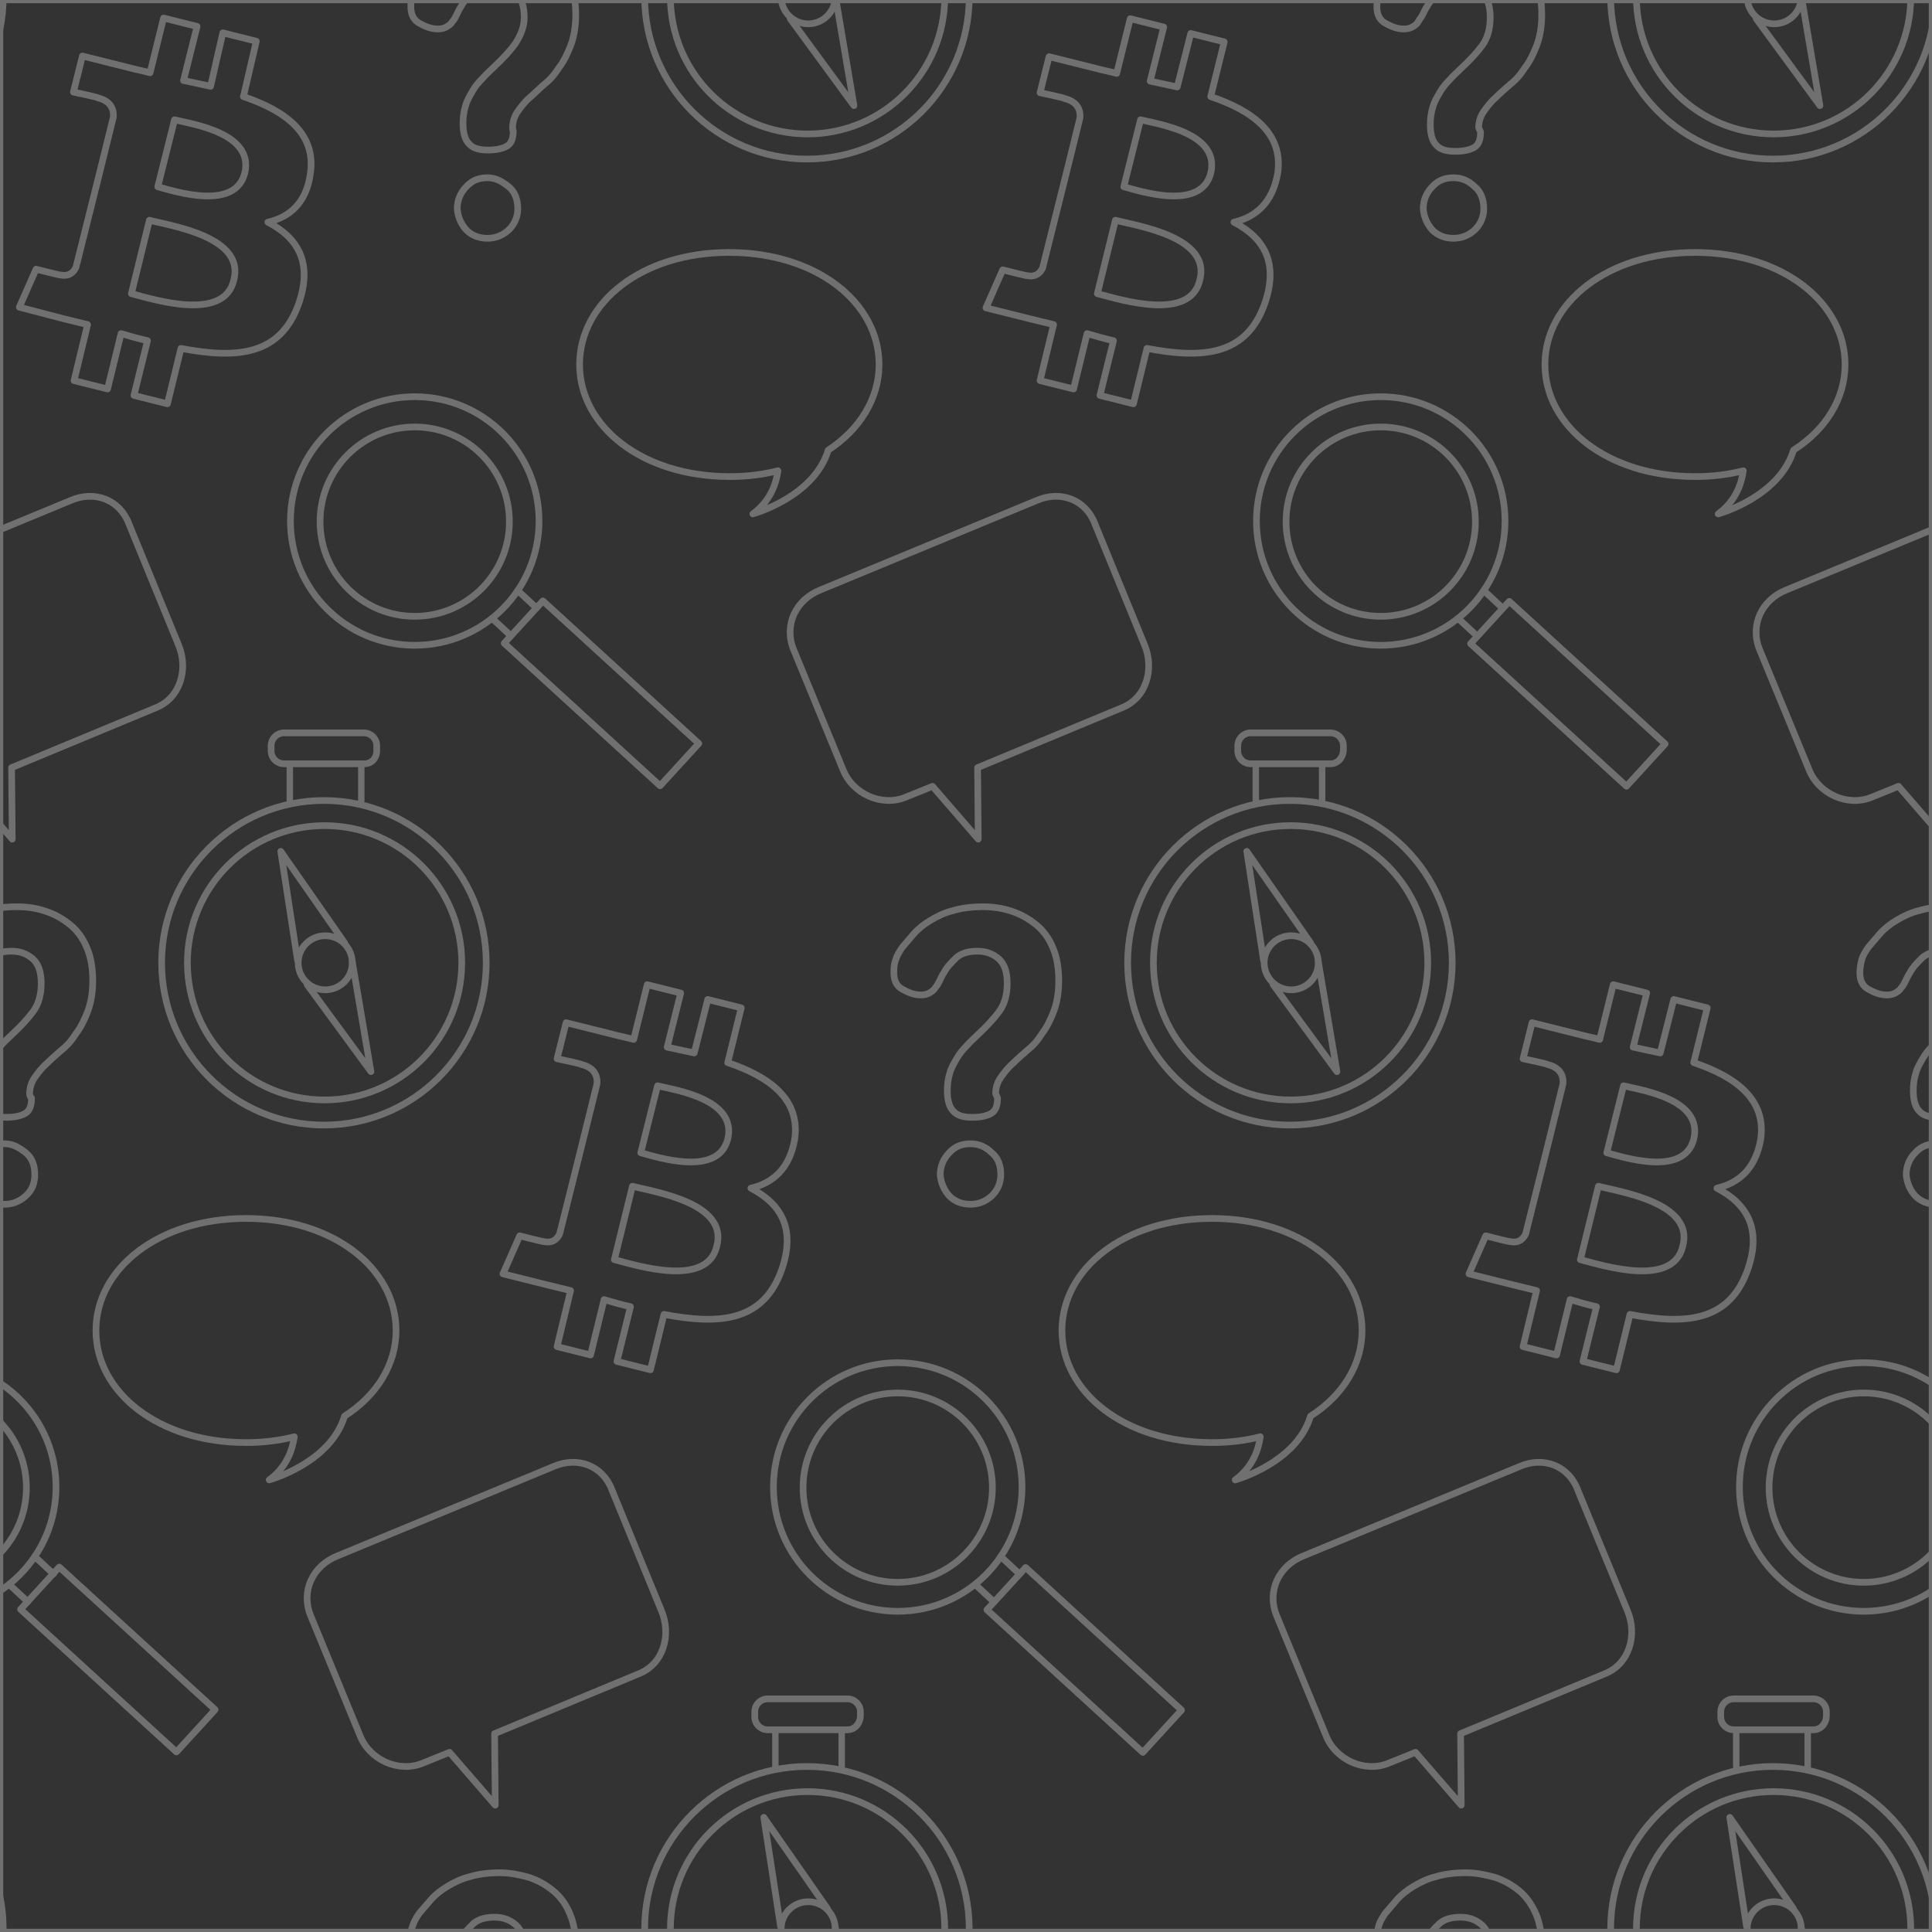 <?xml version="1.0" encoding="utf-8"?>
<!-- Generator: Adobe Illustrator 18.1.1, SVG Export Plug-In . SVG Version: 6.00 Build 0)  -->
<!DOCTYPE svg PUBLIC "-//W3C//DTD SVG 1.1//EN" "http://www.w3.org/Graphics/SVG/1.1/DTD/svg11.dtd">
<svg version="1.1" id="Layer_1" xmlns="http://www.w3.org/2000/svg" xmlns:xlink="http://www.w3.org/1999/xlink" x="0px" y="0px"
	 width="300px" height="300px" viewBox="0 0 300 300" enable-background="new 0 0 300 300" xml:space="preserve">
<rect x="0" y="0" width="300" height="300" fill="#333333" stroke="none"/>
<g opacity="0.3" enable-background="new    ">
	<g>
		<defs>
			<rect id="SVGID_1_" width="300" height="300"/>
		</defs>
		<clipPath id="SVGID_2_">
			<use xlink:href="#SVGID_1_"  overflow="visible"/>
		</clipPath>
		<g clip-path="url(#SVGID_2_)">
			<g>
				<g>
					
						<circle fill="none" stroke="#FFFFFF" stroke-width="1.038" stroke-linecap="round" stroke-linejoin="round" cx="289.4" cy="230.9" r="19.3"/>
					
						<circle fill="none" stroke="#FFFFFF" stroke-width="1.038" stroke-linecap="round" stroke-linejoin="round" cx="289.4" cy="231" r="14.7"/>
				</g>
			</g>
			<g>
				<path fill="none" stroke="#FFFFFF" stroke-width="1.038" stroke-linecap="round" stroke-linejoin="round" d="M229.6,319.8
					c0-0.9,0.3-1.8,0.8-2.5c0.5-0.7,1.1-1.5,1.8-2.1c0.7-0.7,1.5-1.4,2.3-2.1c0.9-0.7,1.6-1.5,2.3-2.6c0.7-0.9,1.3-2.1,1.8-3.4
					c0.5-1.3,0.8-2.9,0.8-4.8c0-2-0.3-3.7-0.9-5.1s-1.5-2.7-2.6-3.6s-2.3-1.6-3.8-2.1c-1.5-0.4-2.9-0.7-4.5-0.7
					c-1.7,0-3.3,0.2-4.6,0.6c-1.3,0.3-2.5,0.9-3.5,1.5c-1,0.6-1.9,1.3-2.6,2.1c-0.7,0.8-1.3,1.5-1.8,2.1c-0.4,0.6-0.8,1.2-1,1.9
					s-0.3,1.4-0.3,2.1c0,1.1,0.4,2,1.3,2.5c0.9,0.5,1.8,0.9,2.9,0.9c0.5,0,0.9-0.1,1.3-0.3c0.3-0.2,0.7-0.4,0.9-0.8
					c0.3-0.3,0.5-0.7,0.7-1.1c0.2-0.4,0.4-0.9,0.7-1.3c0.4-0.8,1.1-1.5,1.9-2.3c0.8-0.7,1.9-1,3.3-1c1.3,0,2.4,0.4,3.3,1.2
					c0.9,0.8,1.3,2.1,1.3,3.8c0,1.7-0.4,3.2-1.2,4.3s-1.9,2.3-3.3,3.6c-0.6,0.6-1.3,1.2-1.8,1.8c-0.6,0.6-1.1,1.2-1.5,1.9
					c-0.4,0.7-0.9,1.5-1.1,2.3c-0.3,0.9-0.4,1.8-0.4,2.8c0,1.4,0.3,2.5,0.9,3.1c0.6,0.7,1.5,1,3,1c1.2,0,2.2-0.2,2.9-0.6
					c0.7-0.4,1-1.2,1-2.4L229.6,319.8L229.6,319.8z M222.4,335.7c0.9,0.9,2,1.3,3.3,1.3c1.2,0,2.3-0.4,3.3-1.3
					c0.9-0.9,1.4-2,1.4-3.3s-0.4-2.6-1.4-3.4c-0.9-0.9-2-1.4-3.3-1.4c-1.3,0-2.4,0.4-3.3,1.4c-0.9,0.9-1.4,2.1-1.4,3.4
					C221.1,333.7,221.6,334.8,222.4,335.7z"/>
				<g>
					
						<circle fill="none" stroke="#FFFFFF" stroke-width="1.038" stroke-linecap="round" stroke-linejoin="round" cx="275.3" cy="299.5" r="25.2"/>
					
						<circle fill="none" stroke="#FFFFFF" stroke-width="1.038" stroke-linecap="round" stroke-linejoin="round" cx="275.4" cy="299.5" r="21.3"/>
					<g>
						
							<circle fill="none" stroke="#FFFFFF" stroke-width="1.038" stroke-linecap="round" stroke-linejoin="round" cx="275.5" cy="299.5" r="4.2"/>
						<polyline fill="none" stroke="#FFFFFF" stroke-width="1.038" stroke-linecap="round" stroke-linejoin="round" points="
							271.2,299.1 268.6,282.2 278.5,296.4 						"/>
						<polyline fill="none" stroke="#FFFFFF" stroke-width="1.038" stroke-linecap="round" stroke-linejoin="round" points="
							272.7,302.9 282.6,316.4 279.7,299.3 						"/>
					</g>
					<path fill="none" stroke="#FFFFFF" stroke-width="1.038" stroke-linecap="round" stroke-linejoin="round" d="M281.6,268.6
						h-12.4c-1.1,0-2-0.9-2-2v-0.8c0-1.1,0.9-2,2-2h12.4c1.1,0,2,0.9,2,2v0.8C283.5,267.7,282.7,268.6,281.6,268.6z"/>
					<g>
						
							<line fill="none" stroke="#FFFFFF" stroke-linecap="round" stroke-linejoin="round" x1="269.6" y1="269.1" x2="269.6" y2="274.3"/>
						
							<line fill="none" stroke="#FFFFFF" stroke-linecap="round" stroke-linejoin="round" x1="280.7" y1="269.1" x2="280.7" y2="274.3"/>
					</g>
				</g>
				<g>
					
						<circle fill="none" stroke="#FFFFFF" stroke-width="1.038" stroke-linecap="round" stroke-linejoin="round" cx="139.4" cy="230.9" r="19.3"/>
					
						<circle fill="none" stroke="#FFFFFF" stroke-width="1.038" stroke-linecap="round" stroke-linejoin="round" cx="139.4" cy="231" r="14.7"/>
					
						<line fill="none" stroke="#FFFFFF" stroke-width="1.038" stroke-linecap="round" stroke-linejoin="round" x1="155.4" y1="241.7" x2="158.3" y2="244.4"/>
					
						<line fill="none" stroke="#FFFFFF" stroke-width="1.038" stroke-linecap="round" stroke-linejoin="round" x1="154.3" y1="248.7" x2="151.5" y2="246.1"/>
					
						<rect x="164" y="241.2" transform="matrix(-0.675 0.738 -0.738 -0.675 472.172 307.322)" fill="none" stroke="#FFFFFF" stroke-width="1.038" stroke-linecap="round" stroke-linejoin="round" width="8.9" height="32.8"/>
				</g>
				<path fill="none" stroke="#FFFFFF" stroke-width="1.038" stroke-linecap="round" stroke-linejoin="round" d="M236,227.7
					l-33.6,13.9c-3.8,1.5-5.7,5.4-4.2,9.2l7.7,18.7c1.5,3.8,6,5.8,9.7,4.3l4.2-1.7l7.1,8.2l-0.1-11.1l22.4-9.3
					c3.8-1.5,5.1-6,3.5-9.8l-7.7-18.7C243.6,227.6,239.7,226.1,236,227.7z"/>
			</g>
			<g>
				<path fill="none" stroke="#FFFFFF" stroke-width="1.038" stroke-linecap="round" stroke-linejoin="round" d="M79.6,319.8
					c0-0.9,0.3-1.8,0.8-2.5c0.5-0.7,1.1-1.5,1.8-2.1s1.5-1.4,2.3-2.1c0.9-0.7,1.6-1.5,2.3-2.6c0.7-0.9,1.3-2.1,1.8-3.4
					c0.5-1.3,0.8-2.9,0.8-4.8c0-2-0.3-3.7-0.9-5.1c-0.6-1.5-1.5-2.7-2.6-3.6s-2.3-1.6-3.8-2.1c-1.5-0.4-2.9-0.7-4.5-0.7
					c-1.7,0-3.3,0.2-4.6,0.6c-1.3,0.3-2.5,0.9-3.5,1.5c-1,0.6-1.9,1.3-2.6,2.1c-0.7,0.8-1.3,1.5-1.8,2.1c-0.4,0.6-0.8,1.2-1,1.9
					c-0.3,0.7-0.3,1.4-0.3,2.1c0,1.1,0.4,2,1.3,2.5c0.9,0.5,1.8,0.9,2.9,0.9c0.5,0,0.9-0.1,1.3-0.3c0.3-0.2,0.7-0.4,0.9-0.8
					c0.3-0.3,0.5-0.7,0.7-1.1c0.2-0.4,0.4-0.9,0.7-1.3c0.4-0.8,1.1-1.5,1.9-2.3c0.8-0.7,1.9-1,3.3-1c1.3,0,2.4,0.4,3.3,1.2
					s1.3,2.1,1.3,3.8c0,1.7-0.4,3.2-1.2,4.3c-0.8,1.1-1.9,2.3-3.3,3.6c-0.6,0.6-1.3,1.2-1.8,1.8c-0.6,0.6-1.1,1.2-1.5,1.9
					c-0.4,0.7-0.9,1.5-1.1,2.3c-0.3,0.9-0.4,1.8-0.4,2.8c0,1.4,0.3,2.5,0.9,3.1c0.6,0.7,1.5,1,3,1c1.2,0,2.2-0.2,2.9-0.6
					c0.7-0.4,1-1.2,1-2.4C79.6,320.3,79.6,319.8,79.6,319.8z M72.4,335.7c0.9,0.9,2,1.3,3.3,1.3c1.2,0,2.3-0.4,3.3-1.3
					c0.9-0.9,1.4-2,1.4-3.3s-0.4-2.6-1.4-3.4c-0.9-0.9-2-1.4-3.3-1.4c-1.3,0-2.4,0.4-3.3,1.4c-0.9,0.9-1.4,2.1-1.4,3.4
					C71.1,333.7,71.6,334.8,72.4,335.7z"/>
				<g>
					
						<circle fill="none" stroke="#FFFFFF" stroke-width="1.038" stroke-linecap="round" stroke-linejoin="round" cx="125.3" cy="299.5" r="25.2"/>
					
						<circle fill="none" stroke="#FFFFFF" stroke-width="1.038" stroke-linecap="round" stroke-linejoin="round" cx="125.4" cy="299.5" r="21.3"/>
					<g>
						
							<circle fill="none" stroke="#FFFFFF" stroke-width="1.038" stroke-linecap="round" stroke-linejoin="round" cx="125.5" cy="299.5" r="4.2"/>
						<polyline fill="none" stroke="#FFFFFF" stroke-width="1.038" stroke-linecap="round" stroke-linejoin="round" points="
							121.2,299.1 118.6,282.2 128.5,296.4 						"/>
						<polyline fill="none" stroke="#FFFFFF" stroke-width="1.038" stroke-linecap="round" stroke-linejoin="round" points="
							122.7,302.9 132.6,316.4 129.7,299.3 						"/>
					</g>
					<path fill="none" stroke="#FFFFFF" stroke-width="1.038" stroke-linecap="round" stroke-linejoin="round" d="M131.6,268.6
						h-12.4c-1.1,0-2-0.9-2-2v-0.8c0-1.1,0.9-2,2-2h12.4c1.1,0,2,0.9,2,2v0.8C133.5,267.7,132.7,268.6,131.6,268.6z"/>
					<g>
						
							<line fill="none" stroke="#FFFFFF" stroke-linecap="round" stroke-linejoin="round" x1="120.4" y1="269.1" x2="120.4" y2="274.3"/>
						
							<line fill="none" stroke="#FFFFFF" stroke-linecap="round" stroke-linejoin="round" x1="130.7" y1="269.1" x2="130.7" y2="274.3"/>
					</g>
				</g>
				<g>
					
						<circle fill="none" stroke="#FFFFFF" stroke-width="1.038" stroke-linecap="round" stroke-linejoin="round" cx="-10.6" cy="230.9" r="19.3"/>
					
						<circle fill="none" stroke="#FFFFFF" stroke-width="1.038" stroke-linecap="round" stroke-linejoin="round" cx="-10.6" cy="231" r="14.7"/>
					
						<line fill="none" stroke="#FFFFFF" stroke-width="1.038" stroke-linecap="round" stroke-linejoin="round" x1="5.4" y1="241.7" x2="8.3" y2="244.4"/>
					
						<line fill="none" stroke="#FFFFFF" stroke-width="1.038" stroke-linecap="round" stroke-linejoin="round" x1="4.3" y1="248.7" x2="1.5" y2="246.1"/>
					
						<rect x="14" y="241.2" transform="matrix(-0.675 0.738 -0.738 -0.675 220.863 417.952)" fill="none" stroke="#FFFFFF" stroke-width="1.038" stroke-linecap="round" stroke-linejoin="round" width="8.9" height="32.8"/>
				</g>
				<path fill="none" stroke="#FFFFFF" stroke-width="1.038" stroke-linecap="round" stroke-linejoin="round" d="M86,227.7
					l-33.6,13.9c-3.8,1.5-5.7,5.4-4.2,9.2l7.7,18.7c1.5,3.8,6,5.8,9.7,4.3l4.2-1.7l7.1,8.2l-0.1-11.1l22.4-9.3
					c3.8-1.5,5.1-6,3.5-9.8L95,231.3C93.6,227.6,89.7,226.1,86,227.7z"/>
			</g>
			<g>
				<g>
					
						<circle fill="none" stroke="#FFFFFF" stroke-width="1.038" stroke-linecap="round" stroke-linejoin="round" cx="-24.7" cy="299.5" r="25.2"/>
				</g>
			</g>
			<g>
				<path fill="none" stroke="#FFFFFF" stroke-width="1.038" stroke-linecap="round" stroke-linejoin="round" d="M266.6,184.5
					c4.6,2.4,7,6.2,4.8,12.6c-2.8,8-9.4,8.7-18.3,7l-2.1,8.6l-5.2-1.3l2.1-8.5c-1.4-0.3-2.7-0.7-4.1-1.1l-2.1,8.6l-5.2-1.3l2.1-8.7
					c-1.2-0.3-2.5-0.6-3.7-0.9l-6.8-1.7l2.6-5.9c0,0,3.9,1,3.8,0.9c1.5,0.3,2.1-0.6,2.4-1.2l3.4-13.6l0,0l2.4-9.7
					c0.1-1.1-0.3-2.5-2.4-3c0.1-0.1-3.8-0.9-3.8-0.9l1.4-5.6l7.2,1.8l0,0c1.1,0.3,2.2,0.5,3.3,0.8l2.1-8.5l5.2,1.3l-2.1,8.4
					c1.4,0.3,2.8,0.6,4.2,0.9l2.1-8.3l5.2,1.3L263,165c6.5,2.2,11.3,5.7,10.4,11.9C272.6,181.5,270,183.7,266.6,184.5z M248.2,184.2
					l-2.8,11.4c3.5,0.9,14.4,4.4,15.9-2.1C263.1,186.8,251.7,185.1,248.2,184.2z M252.1,168.6l-2.6,10.4c2.9,0.8,12,3.7,13.5-2.1
					C264.5,170.7,255,169.3,252.1,168.6z"/>
				<path fill="none" stroke="#FFFFFF" stroke-width="1.038" stroke-linecap="round" stroke-linejoin="round" d="M304.6,169.8
					c0-0.9,0.3-1.8,0.8-2.5c0.5-0.7,1.1-1.5,1.8-2.1c0.7-0.7,1.5-1.4,2.3-2.1c0.9-0.7,1.6-1.5,2.3-2.6c0.7-0.9,1.3-2.1,1.8-3.4
					c0.5-1.3,0.8-2.9,0.8-4.8c0-2-0.3-3.7-0.9-5.1s-1.5-2.7-2.6-3.6c-1.1-0.9-2.3-1.6-3.8-2.1c-1.5-0.4-2.9-0.7-4.5-0.7
					c-1.7,0-3.3,0.2-4.6,0.6c-1.3,0.3-2.5,0.9-3.5,1.5c-1,0.6-1.9,1.3-2.6,2.1s-1.3,1.5-1.8,2.1c-0.4,0.6-0.8,1.2-1,1.9
					s-0.3,1.4-0.3,2.1c0,1.1,0.4,2,1.3,2.5c0.9,0.5,1.8,0.9,2.9,0.9c0.5,0,0.9-0.1,1.3-0.3c0.3-0.2,0.7-0.4,0.9-0.8
					c0.3-0.3,0.5-0.7,0.7-1.1c0.2-0.4,0.4-0.9,0.7-1.3c0.4-0.8,1.1-1.5,1.9-2.3c0.8-0.7,1.9-1,3.3-1c1.3,0,2.4,0.4,3.3,1.2
					s1.3,2.1,1.3,3.8c0,1.7-0.4,3.2-1.2,4.3s-1.9,2.3-3.3,3.6c-0.6,0.6-1.3,1.2-1.8,1.8c-0.6,0.6-1.1,1.2-1.5,1.9
					c-0.4,0.7-0.9,1.5-1.1,2.3c-0.3,0.9-0.4,1.8-0.4,2.8c0,1.4,0.3,2.5,0.9,3.1c0.6,0.7,1.5,1,3,1c1.2,0,2.2-0.2,2.9-0.6
					s1-1.2,1-2.4L304.6,169.8L304.6,169.8z M297.4,185.7c0.9,0.9,2,1.3,3.3,1.3c1.2,0,2.3-0.4,3.3-1.3c0.9-0.9,1.4-2,1.4-3.3
					c0-1.4-0.4-2.6-1.4-3.4s-2-1.4-3.3-1.4c-1.3,0-2.4,0.4-3.3,1.4c-0.9,0.9-1.4,2.1-1.4,3.4C296.1,183.7,296.6,184.8,297.4,185.7z"
					/>
				<g>
					
						<circle fill="none" stroke="#FFFFFF" stroke-width="1.038" stroke-linecap="round" stroke-linejoin="round" cx="214.4" cy="80.9" r="19.3"/>
					
						<circle fill="none" stroke="#FFFFFF" stroke-width="1.038" stroke-linecap="round" stroke-linejoin="round" cx="214.4" cy="81" r="14.7"/>
					
						<line fill="none" stroke="#FFFFFF" stroke-width="1.038" stroke-linecap="round" stroke-linejoin="round" x1="230.4" y1="91.7" x2="233.3" y2="94.4"/>
					
						<line fill="none" stroke="#FFFFFF" stroke-width="1.038" stroke-linecap="round" stroke-linejoin="round" x1="229.3" y1="98.7" x2="226.5" y2="96.1"/>
					
						<rect x="239" y="91.2" transform="matrix(-0.675 0.738 -0.738 -0.675 487.196 0.697)" fill="none" stroke="#FFFFFF" stroke-width="1.038" stroke-linecap="round" stroke-linejoin="round" width="8.9" height="32.8"/>
				</g>
				<path fill="none" stroke="#FFFFFF" stroke-width="1.038" stroke-linecap="round" stroke-linejoin="round" d="M311,77.7
					l-33.6,13.9c-3.8,1.5-5.7,5.4-4.2,9.2l7.7,18.7c1.5,3.8,6,5.8,9.7,4.3l4.2-1.7l7.1,8.2l-0.1-11.1l22.4-9.3
					c3.8-1.5,5.1-6,3.5-9.8L320,81.3C318.6,77.6,314.7,76.1,311,77.7z"/>
			</g>
			<g>
				<path fill="none" stroke="#FFFFFF" stroke-width="1.038" stroke-linecap="round" stroke-linejoin="round" d="M116.6,184.5
					c4.6,2.4,7,6.2,4.8,12.6c-2.8,8-9.4,8.7-18.3,7l-2.1,8.6l-5.2-1.3l2.1-8.5c-1.4-0.3-2.7-0.7-4.1-1.1l-2.1,8.6l-5.2-1.3l2.1-8.7
					c-1.2-0.3-2.5-0.6-3.7-0.9l-6.8-1.7l2.6-5.9c0,0,3.9,1,3.8,0.9c1.5,0.3,2.1-0.6,2.4-1.2l3.4-13.6l0,0l2.4-9.7
					c0.1-1.1-0.3-2.5-2.4-3c0.1-0.1-3.8-0.9-3.8-0.9l1.4-5.6l7.2,1.8l0,0c1.1,0.3,2.2,0.5,3.3,0.8l2.1-8.5l5.2,1.3l-2.1,8.4
					c1.4,0.3,2.8,0.6,4.2,0.9l2.1-8.3l5.2,1.3L113,165c6.5,2.2,11.3,5.7,10.4,11.9C122.6,181.5,120,183.7,116.6,184.5z M98.2,184.2
					l-2.8,11.4c3.5,0.9,14.4,4.4,15.9-2.1C113.1,186.8,101.7,185.1,98.2,184.2z M102.1,168.6L99.5,179c2.9,0.8,12,3.7,13.5-2.1
					C114.5,170.7,105,169.3,102.1,168.6z"/>
				<path fill="none" stroke="#FFFFFF" stroke-width="1.038" stroke-linecap="round" stroke-linejoin="round" d="M154.6,169.8
					c0-0.9,0.3-1.8,0.8-2.5c0.5-0.7,1.1-1.5,1.8-2.1c0.7-0.7,1.5-1.4,2.3-2.1c0.9-0.7,1.6-1.5,2.3-2.6c0.7-0.9,1.3-2.1,1.8-3.4
					c0.5-1.3,0.8-2.9,0.8-4.8c0-2-0.3-3.7-0.9-5.1c-0.6-1.5-1.5-2.7-2.6-3.6s-2.3-1.6-3.8-2.1s-2.9-0.7-4.5-0.7
					c-1.7,0-3.3,0.2-4.6,0.6c-1.3,0.3-2.5,0.9-3.5,1.5c-1,0.6-1.9,1.3-2.6,2.1s-1.3,1.5-1.8,2.1c-0.4,0.6-0.8,1.2-1,1.9
					c-0.3,0.7-0.3,1.4-0.3,2.1c0,1.1,0.4,2,1.3,2.5c0.9,0.5,1.8,0.9,2.9,0.9c0.5,0,0.9-0.1,1.3-0.3c0.3-0.2,0.7-0.4,0.9-0.8
					c0.3-0.3,0.5-0.7,0.7-1.1c0.2-0.4,0.4-0.9,0.7-1.3c0.4-0.8,1.1-1.5,1.9-2.3c0.8-0.7,1.9-1,3.3-1c1.3,0,2.4,0.4,3.3,1.2
					s1.3,2.1,1.3,3.8c0,1.7-0.4,3.2-1.2,4.3s-1.9,2.3-3.3,3.6c-0.6,0.6-1.3,1.2-1.8,1.8c-0.6,0.6-1.1,1.2-1.5,1.9
					c-0.4,0.7-0.9,1.5-1.1,2.3c-0.3,0.9-0.4,1.8-0.4,2.8c0,1.4,0.3,2.5,0.9,3.1c0.6,0.7,1.5,1,3,1c1.2,0,2.2-0.2,2.9-0.6
					s1-1.2,1-2.4L154.6,169.8L154.6,169.8z M147.4,185.7c0.9,0.9,2,1.3,3.3,1.3c1.2,0,2.3-0.4,3.3-1.3c0.9-0.9,1.4-2,1.4-3.3
					c0-1.4-0.4-2.6-1.4-3.4c-0.9-0.9-2-1.4-3.3-1.4c-1.3,0-2.4,0.4-3.3,1.4c-0.9,0.9-1.4,2.1-1.4,3.4
					C146.1,183.7,146.6,184.8,147.4,185.7z"/>
				<g>
					
						<circle fill="none" stroke="#FFFFFF" stroke-width="1.038" stroke-linecap="round" stroke-linejoin="round" cx="200.3" cy="149.5" r="25.2"/>
					
						<circle fill="none" stroke="#FFFFFF" stroke-width="1.038" stroke-linecap="round" stroke-linejoin="round" cx="200.4" cy="149.5" r="21.3"/>
					<g>
						
							<circle fill="none" stroke="#FFFFFF" stroke-width="1.038" stroke-linecap="round" stroke-linejoin="round" cx="200.5" cy="149.5" r="4.2"/>
						<polyline fill="none" stroke="#FFFFFF" stroke-width="1.038" stroke-linecap="round" stroke-linejoin="round" points="
							196.2,149.1 193.6,132.2 203.5,146.4 						"/>
						<polyline fill="none" stroke="#FFFFFF" stroke-width="1.038" stroke-linecap="round" stroke-linejoin="round" points="
							197.7,152.9 207.6,166.4 204.7,149.3 						"/>
					</g>
					<path fill="none" stroke="#FFFFFF" stroke-width="1.038" stroke-linecap="round" stroke-linejoin="round" d="M206.6,118.6
						h-12.4c-1.1,0-2-0.9-2-2v-0.8c0-1.1,0.9-2,2-2h12.4c1.1,0,2,0.9,2,2v0.8C208.5,117.7,207.7,118.6,206.6,118.6z"/>
					<g>
						
							<line fill="none" stroke="#FFFFFF" stroke-linecap="round" stroke-linejoin="round" x1="195" y1="119.1" x2="195" y2="124.3"/>
						
							<line fill="none" stroke="#FFFFFF" stroke-linecap="round" stroke-linejoin="round" x1="205.3" y1="119.1" x2="205.3" y2="124.3"/>
					</g>
				</g>
				<g>
					
						<circle fill="none" stroke="#FFFFFF" stroke-width="1.038" stroke-linecap="round" stroke-linejoin="round" cx="64.4" cy="80.9" r="19.3"/>
					
						<circle fill="none" stroke="#FFFFFF" stroke-width="1.038" stroke-linecap="round" stroke-linejoin="round" cx="64.4" cy="81" r="14.7"/>
					
						<line fill="none" stroke="#FFFFFF" stroke-width="1.038" stroke-linecap="round" stroke-linejoin="round" x1="80.4" y1="91.7" x2="83.3" y2="94.4"/>
					
						<line fill="none" stroke="#FFFFFF" stroke-width="1.038" stroke-linecap="round" stroke-linejoin="round" x1="79.3" y1="98.7" x2="76.5" y2="96.1"/>
					
						<rect x="89" y="91.2" transform="matrix(-0.675 0.738 -0.738 -0.675 235.887 111.328)" fill="none" stroke="#FFFFFF" stroke-width="1.038" stroke-linecap="round" stroke-linejoin="round" width="8.9" height="32.8"/>
				</g>
				<path fill="none" stroke="#FFFFFF" stroke-width="1.038" stroke-linecap="round" stroke-linejoin="round" d="M161,77.7
					l-33.6,13.9c-3.8,1.5-5.7,5.4-4.2,9.2l7.7,18.7c1.5,3.8,6,5.8,9.7,4.3l4.2-1.7l7.1,8.2l-0.1-11.1l22.4-9.3
					c3.8-1.5,5.1-6,3.5-9.8L170,81.3C168.6,77.6,164.7,76.1,161,77.7z"/>
				<path fill="none" stroke="#FFFFFF" stroke-width="1.038" stroke-linecap="round" stroke-linejoin="round" d="M211.5,206.6
					c0-9.6-9.7-17.4-23.3-17.4s-23.3,7.8-23.3,17.4c0,9.6,9.7,17.4,23.3,17.4c2.7,0,5.1-0.3,7.5-0.9c-0.3,2.1-1.2,4.7-3.9,6.7
					c0,0,9.5-2.6,11.7-9.9C208.5,216.7,211.5,211.9,211.5,206.6z"/>
			</g>
			<g>
				<path fill="none" stroke="#FFFFFF" stroke-width="1.038" stroke-linecap="round" stroke-linejoin="round" d="M4.6,169.8
					c0-0.9,0.3-1.8,0.8-2.5c0.5-0.7,1.1-1.5,1.8-2.1c0.7-0.7,1.5-1.4,2.3-2.1c0.9-0.7,1.6-1.5,2.3-2.6c0.7-0.9,1.3-2.1,1.8-3.4
					c0.5-1.3,0.8-2.9,0.8-4.8c0-2-0.3-3.7-0.9-5.1c-0.6-1.5-1.5-2.7-2.6-3.6s-2.3-1.6-3.8-2.1s-2.9-0.7-4.5-0.7
					c-1.7,0-3.3,0.2-4.6,0.6c-1.3,0.3-2.5,0.9-3.5,1.5c-1,0.6-1.9,1.3-2.6,2.1c-0.7,0.8-1.3,1.5-1.8,2.1c-0.4,0.6-0.8,1.2-1,1.9
					s-0.3,1.4-0.3,2.1c0,1.1,0.4,2,1.3,2.5c0.9,0.5,1.8,0.9,2.9,0.9c0.5,0,0.9-0.1,1.3-0.3c0.3-0.2,0.7-0.4,0.9-0.8
					c0.3-0.3,0.5-0.7,0.7-1.1c0.2-0.4,0.4-0.9,0.7-1.3c0.4-0.8,1.1-1.5,1.9-2.3c0.8-0.7,1.9-1,3.3-1c1.3,0,2.4,0.4,3.3,1.2
					s1.3,2.1,1.3,3.8c0,1.7-0.4,3.2-1.2,4.3s-1.9,2.3-3.3,3.6c-0.6,0.6-1.3,1.2-1.8,1.8c-0.6,0.6-1.1,1.2-1.5,1.9s-0.9,1.5-1.1,2.3
					c-0.3,0.9-0.4,1.8-0.4,2.8c0,1.4,0.3,2.5,0.9,3.1c0.6,0.7,1.5,1,3,1c1.2,0,2.2-0.2,2.9-0.6s1-1.2,1-2.4
					C4.6,170.3,4.6,169.8,4.6,169.8z M-2.6,185.7c0.9,0.9,2,1.3,3.3,1.3c1.2,0,2.3-0.4,3.3-1.3s1.4-2,1.4-3.3c0-1.4-0.4-2.6-1.4-3.4
					s-2-1.4-3.3-1.4s-2.4,0.4-3.3,1.4c-0.9,0.9-1.4,2.1-1.4,3.4C-3.9,183.7-3.4,184.8-2.6,185.7z"/>
				<g>
					
						<circle fill="none" stroke="#FFFFFF" stroke-width="1.038" stroke-linecap="round" stroke-linejoin="round" cx="50.3" cy="149.5" r="25.2"/>
					
						<circle fill="none" stroke="#FFFFFF" stroke-width="1.038" stroke-linecap="round" stroke-linejoin="round" cx="50.4" cy="149.5" r="21.3"/>
					<g>
						
							<circle fill="none" stroke="#FFFFFF" stroke-width="1.038" stroke-linecap="round" stroke-linejoin="round" cx="50.5" cy="149.5" r="4.2"/>
						<polyline fill="none" stroke="#FFFFFF" stroke-width="1.038" stroke-linecap="round" stroke-linejoin="round" points="
							46.2,149.1 43.6,132.2 53.5,146.4 						"/>
						<polyline fill="none" stroke="#FFFFFF" stroke-width="1.038" stroke-linecap="round" stroke-linejoin="round" points="
							47.7,152.9 57.6,166.4 54.7,149.3 						"/>
					</g>
					<path fill="none" stroke="#FFFFFF" stroke-width="1.038" stroke-linecap="round" stroke-linejoin="round" d="M56.6,118.6H44.1
						c-1.1,0-2-0.9-2-2v-0.8c0-1.1,0.9-2,2-2h12.4c1.1,0,2,0.9,2,2v0.8C58.5,117.7,57.7,118.6,56.6,118.6z"/>
					<g>
						<line fill="none" stroke="#FFFFFF" stroke-linecap="round" stroke-linejoin="round" x1="45" y1="119.1" x2="45" y2="124.3"/>
						
							<line fill="none" stroke="#FFFFFF" stroke-linecap="round" stroke-linejoin="round" x1="56.1" y1="119.1" x2="56.1" y2="124.3"/>
					</g>
				</g>
				<path fill="none" stroke="#FFFFFF" stroke-width="1.038" stroke-linecap="round" stroke-linejoin="round" d="M11,77.7
					l-33.6,13.9c-3.8,1.5-5.7,5.4-4.2,9.2l7.7,18.7c1.5,3.8,6,5.8,9.7,4.3l4.2-1.7l7.1,8.2l-0.1-11.1l22.4-9.3
					c3.8-1.5,5.1-6,3.5-9.8L20,81.3C18.6,77.6,14.7,76.1,11,77.7z"/>
				<path fill="none" stroke="#FFFFFF" stroke-width="1.038" stroke-linecap="round" stroke-linejoin="round" d="M61.5,206.6
					c0-9.6-9.7-17.4-23.3-17.4s-23.3,7.8-23.3,17.4c0,9.6,9.7,17.4,23.3,17.4c2.7,0,5.1-0.3,7.5-0.9c-0.3,2.1-1.2,4.7-3.9,6.7
					c0,0,9.5-2.6,11.7-9.9C58.5,216.7,61.5,211.9,61.5,206.6z"/>
			</g>
			<g>
				<path fill="none" stroke="#FFFFFF" stroke-width="1.038" stroke-linecap="round" stroke-linejoin="round" d="M191.6,34.5
					c4.6,2.4,7,6.2,4.8,12.6c-2.8,8-9.4,8.7-18.3,7l-2.1,8.6l-5.2-1.3l2.1-8.5c-1.4-0.3-2.7-0.7-4.1-1.1l-2.1,8.6l-5.2-1.3l2.1-8.7
					c-1.2-0.3-2.5-0.6-3.7-0.9l-6.8-1.7l2.6-5.9c0,0,3.9,1,3.8,0.9c1.5,0.3,2.1-0.6,2.4-1.2l3.4-13.6l0,0l2.4-9.7
					c0.1-1.1-0.3-2.5-2.4-3c0.1-0.1-3.8-0.9-3.8-0.9l1.4-5.6l7.2,1.8l0,0c1.1,0.3,2.2,0.5,3.3,0.8l2.1-8.5l5.2,1.3l-2.1,8.4
					c1.4,0.3,2.8,0.6,4.2,0.9l2.1-8.3l5.2,1.3L188,15c6.5,2.2,11.3,5.7,10.4,11.9C197.6,31.5,195,33.7,191.6,34.5z M173.2,34.2
					l-2.8,11.4c3.5,0.9,14.4,4.4,15.9-2.1C188.1,36.8,176.7,35.1,173.2,34.2z M177.1,18.6L174.5,29c2.9,0.8,12,3.7,13.5-2.1
					C189.5,20.7,180,19.3,177.1,18.6z"/>
				<path fill="none" stroke="#FFFFFF" stroke-width="1.038" stroke-linecap="round" stroke-linejoin="round" d="M229.6,19.8
					c0-0.9,0.3-1.8,0.8-2.5c0.5-0.7,1.1-1.5,1.8-2.1c0.7-0.7,1.5-1.4,2.3-2.1c0.9-0.7,1.6-1.5,2.3-2.6c0.7-0.9,1.3-2.1,1.8-3.4
					c0.5-1.3,0.8-2.9,0.8-4.8c0-2-0.3-3.7-0.9-5.1s-1.5-2.7-2.6-3.6s-2.3-1.6-3.8-2.1c-1.5-0.4-2.9-0.7-4.5-0.7
					c-1.7,0-3.3,0.2-4.6,0.6c-1.3,0.3-2.5,0.9-3.5,1.5s-1.9,1.3-2.6,2.1c-0.7,0.8-1.3,1.5-1.8,2.1c-0.4,0.6-0.8,1.2-1,1.9
					s-0.3,1.4-0.3,2.1c0,1.1,0.4,2,1.3,2.5c0.9,0.5,1.8,0.9,2.9,0.9c0.5,0,0.9-0.1,1.3-0.3c0.3-0.2,0.7-0.4,0.9-0.8s0.5-0.7,0.7-1.1
					c0.2-0.4,0.4-0.9,0.7-1.3c0.4-0.8,1.1-1.5,1.9-2.3c0.8-0.7,1.9-1,3.3-1c1.3,0,2.4,0.4,3.3,1.2c0.9,0.8,1.3,2.1,1.3,3.8
					s-0.4,3.2-1.2,4.3s-1.9,2.3-3.3,3.6c-0.6,0.6-1.3,1.2-1.8,1.8c-0.6,0.6-1.1,1.2-1.5,1.9c-0.4,0.7-0.9,1.5-1.1,2.3
					c-0.3,0.9-0.4,1.8-0.4,2.8c0,1.4,0.3,2.5,0.9,3.1c0.6,0.7,1.5,1,3,1c1.2,0,2.2-0.2,2.9-0.6c0.7-0.4,1-1.2,1-2.4L229.6,19.8
					L229.6,19.8z M222.4,35.7c0.9,0.9,2,1.3,3.3,1.3c1.2,0,2.3-0.4,3.3-1.3c0.9-0.9,1.4-2,1.4-3.3s-0.4-2.6-1.4-3.4
					c-0.9-0.9-2-1.4-3.3-1.4c-1.3,0-2.4,0.4-3.3,1.4c-0.9,0.9-1.4,2.1-1.4,3.4C221.1,33.7,221.6,34.8,222.4,35.7z"/>
				<g>
					
						<circle fill="none" stroke="#FFFFFF" stroke-width="1.038" stroke-linecap="round" stroke-linejoin="round" cx="275.3" cy="-0.5" r="25.2"/>
					
						<circle fill="none" stroke="#FFFFFF" stroke-width="1.038" stroke-linecap="round" stroke-linejoin="round" cx="275.4" cy="-0.5" r="21.3"/>
					<g>
						
							<circle fill="none" stroke="#FFFFFF" stroke-width="1.038" stroke-linecap="round" stroke-linejoin="round" cx="275.5" cy="-0.5" r="4.2"/>
						<polyline fill="none" stroke="#FFFFFF" stroke-width="1.038" stroke-linecap="round" stroke-linejoin="round" points="
							272.7,2.9 282.6,16.4 279.7,-0.7 						"/>
					</g>
				</g>
				<path fill="none" stroke="#FFFFFF" stroke-width="1.038" stroke-linecap="round" stroke-linejoin="round" d="M286.5,56.6
					c0-9.6-9.7-17.4-23.3-17.4c-13.6,0-23.3,7.8-23.3,17.4S249.6,74,263.2,74c2.7,0,5.1-0.3,7.5-0.9c-0.3,2.1-1.2,4.7-3.9,6.7
					c0,0,9.5-2.6,11.7-9.9C283.5,66.7,286.5,61.9,286.5,56.6z"/>
			</g>
			<g>
				<path fill="none" stroke="#FFFFFF" stroke-width="1.038" stroke-linecap="round" stroke-linejoin="round" d="M41.6,34.5
					c4.6,2.4,7,6.2,4.8,12.6c-2.8,8-9.4,8.7-18.3,7l-2.1,8.6l-5.2-1.3l2.1-8.5c-1.4-0.3-2.7-0.7-4.1-1.1l-2.1,8.6l-5.2-1.3l2.1-8.7
					c-1.2-0.3-2.5-0.6-3.7-0.9L3,47.7l2.6-5.9c0,0,3.9,1,3.8,0.9c1.5,0.3,2.1-0.6,2.4-1.2l3.4-13.6l0,0l2.4-9.7
					c0.1-1.1-0.3-2.5-2.4-3c0.1-0.1-3.8-0.9-3.8-0.9l1.4-5.6l7.2,1.8l0,0c1.1,0.3,2.2,0.5,3.3,0.8l2.1-8.5l5.2,1.3l-2.1,8.4
					c1.4,0.3,2.8,0.6,4.2,0.9l1.9-8.3l5.2,1.3L37.8,15c6.5,2.2,11.3,5.7,10.4,11.9C47.6,31.5,45,33.7,41.6,34.5z M23.2,34.2
					l-2.8,11.4c3.5,0.9,14.4,4.4,15.9-2.1C38.1,36.8,26.7,35.1,23.2,34.2z M27.1,18.6L24.5,29c2.9,0.8,12,3.7,13.5-2.1
					C39.5,20.7,30,19.3,27.1,18.6z"/>
				<path fill="none" stroke="#FFFFFF" stroke-width="1.038" stroke-linecap="round" stroke-linejoin="round" d="M79.6,19.8
					c0-0.9,0.3-1.8,0.8-2.5c0.5-0.7,1.1-1.5,1.8-2.1s1.5-1.4,2.3-2.1c0.9-0.7,1.6-1.5,2.3-2.6c0.7-0.9,1.3-2.1,1.8-3.4
					c0.5-1.3,0.8-2.9,0.8-4.8c0-2-0.3-3.7-0.9-5.1c-0.6-1.5-1.5-2.7-2.6-3.6s-2.3-1.6-3.8-2.1c-1.5-0.4-2.9-0.7-4.5-0.7
					c-1.7,0-3.3,0.2-4.6,0.6c-1.3,0.3-2.5,0.9-3.5,1.5s-1.9,1.3-2.6,2.1c-0.7,0.8-1.3,1.5-1.8,2.1c-0.4,0.6-0.8,1.2-1,1.9
					c-0.3,0.7-0.3,1.4-0.3,2.1c0,1.1,0.4,2,1.3,2.5c0.9,0.5,1.8,0.9,2.9,0.9c0.5,0,0.9-0.1,1.3-0.3c0.3-0.2,0.7-0.4,0.9-0.8
					c0.3-0.3,0.5-0.7,0.7-1.1c0.2-0.4,0.4-0.9,0.7-1.3c0.4-0.8,1.1-1.5,1.9-2.3c0.8-0.7,1.9-1,3.3-1c1.3,0,2.4,0.4,3.3,1.2
					s1.3,2.1,1.3,3.8S80.7,5.7,80,6.8c-0.8,1.1-1.9,2.3-3.3,3.6c-0.6,0.6-1.3,1.2-1.8,1.8c-0.6,0.6-1.1,1.2-1.5,1.9
					c-0.4,0.7-0.9,1.5-1.1,2.3c-0.3,0.9-0.4,1.8-0.4,2.8c0,1.4,0.3,2.5,0.9,3.1c0.6,0.7,1.5,1,3,1c1.2,0,2.2-0.2,2.9-0.6
					c0.7-0.4,1-1.2,1-2.4C79.6,20.3,79.6,19.8,79.6,19.8z M72.4,35.7c0.9,0.9,2,1.3,3.3,1.3c1.2,0,2.3-0.4,3.3-1.3
					c0.9-0.9,1.4-2,1.4-3.3s-0.4-2.6-1.4-3.4s-2-1.4-3.3-1.4c-1.3,0-2.4,0.4-3.3,1.4c-0.9,0.9-1.4,2.1-1.4,3.4
					C71.1,33.7,71.6,34.8,72.4,35.7z"/>
				<g>
					
						<circle fill="none" stroke="#FFFFFF" stroke-width="1.038" stroke-linecap="round" stroke-linejoin="round" cx="125.3" cy="-0.5" r="25.2"/>
					
						<circle fill="none" stroke="#FFFFFF" stroke-width="1.038" stroke-linecap="round" stroke-linejoin="round" cx="125.4" cy="-0.5" r="21.3"/>
					<g>
						
							<circle fill="none" stroke="#FFFFFF" stroke-width="1.038" stroke-linecap="round" stroke-linejoin="round" cx="125.5" cy="-0.5" r="4.2"/>
						<polyline fill="none" stroke="#FFFFFF" stroke-width="1.038" stroke-linecap="round" stroke-linejoin="round" points="
							122.7,2.9 132.6,16.4 129.7,-0.7 						"/>
					</g>
				</g>
				<path fill="none" stroke="#FFFFFF" stroke-width="1.038" stroke-linecap="round" stroke-linejoin="round" d="M136.5,56.6
					c0-9.6-9.7-17.4-23.3-17.4S90,47,90,56.6S99.7,74,113.3,74c2.7,0,5.1-0.3,7.5-0.9c-0.3,2.1-1.2,4.7-3.9,6.7
					c0,0,9.5-2.6,11.7-9.9C133.5,66.7,136.5,61.9,136.5,56.6z"/>
			</g>
			<g>
				<g>
					
						<circle fill="none" stroke="#FFFFFF" stroke-width="1.038" stroke-linecap="round" stroke-linejoin="round" cx="-24.7" cy="-0.5" r="25.2"/>
				</g>
			</g>
		</g>
		<use xlink:href="#SVGID_1_"  overflow="visible" fill="none" stroke="#FFFFFF" stroke-miterlimit="10"/>
	</g>
</g>
</svg>
